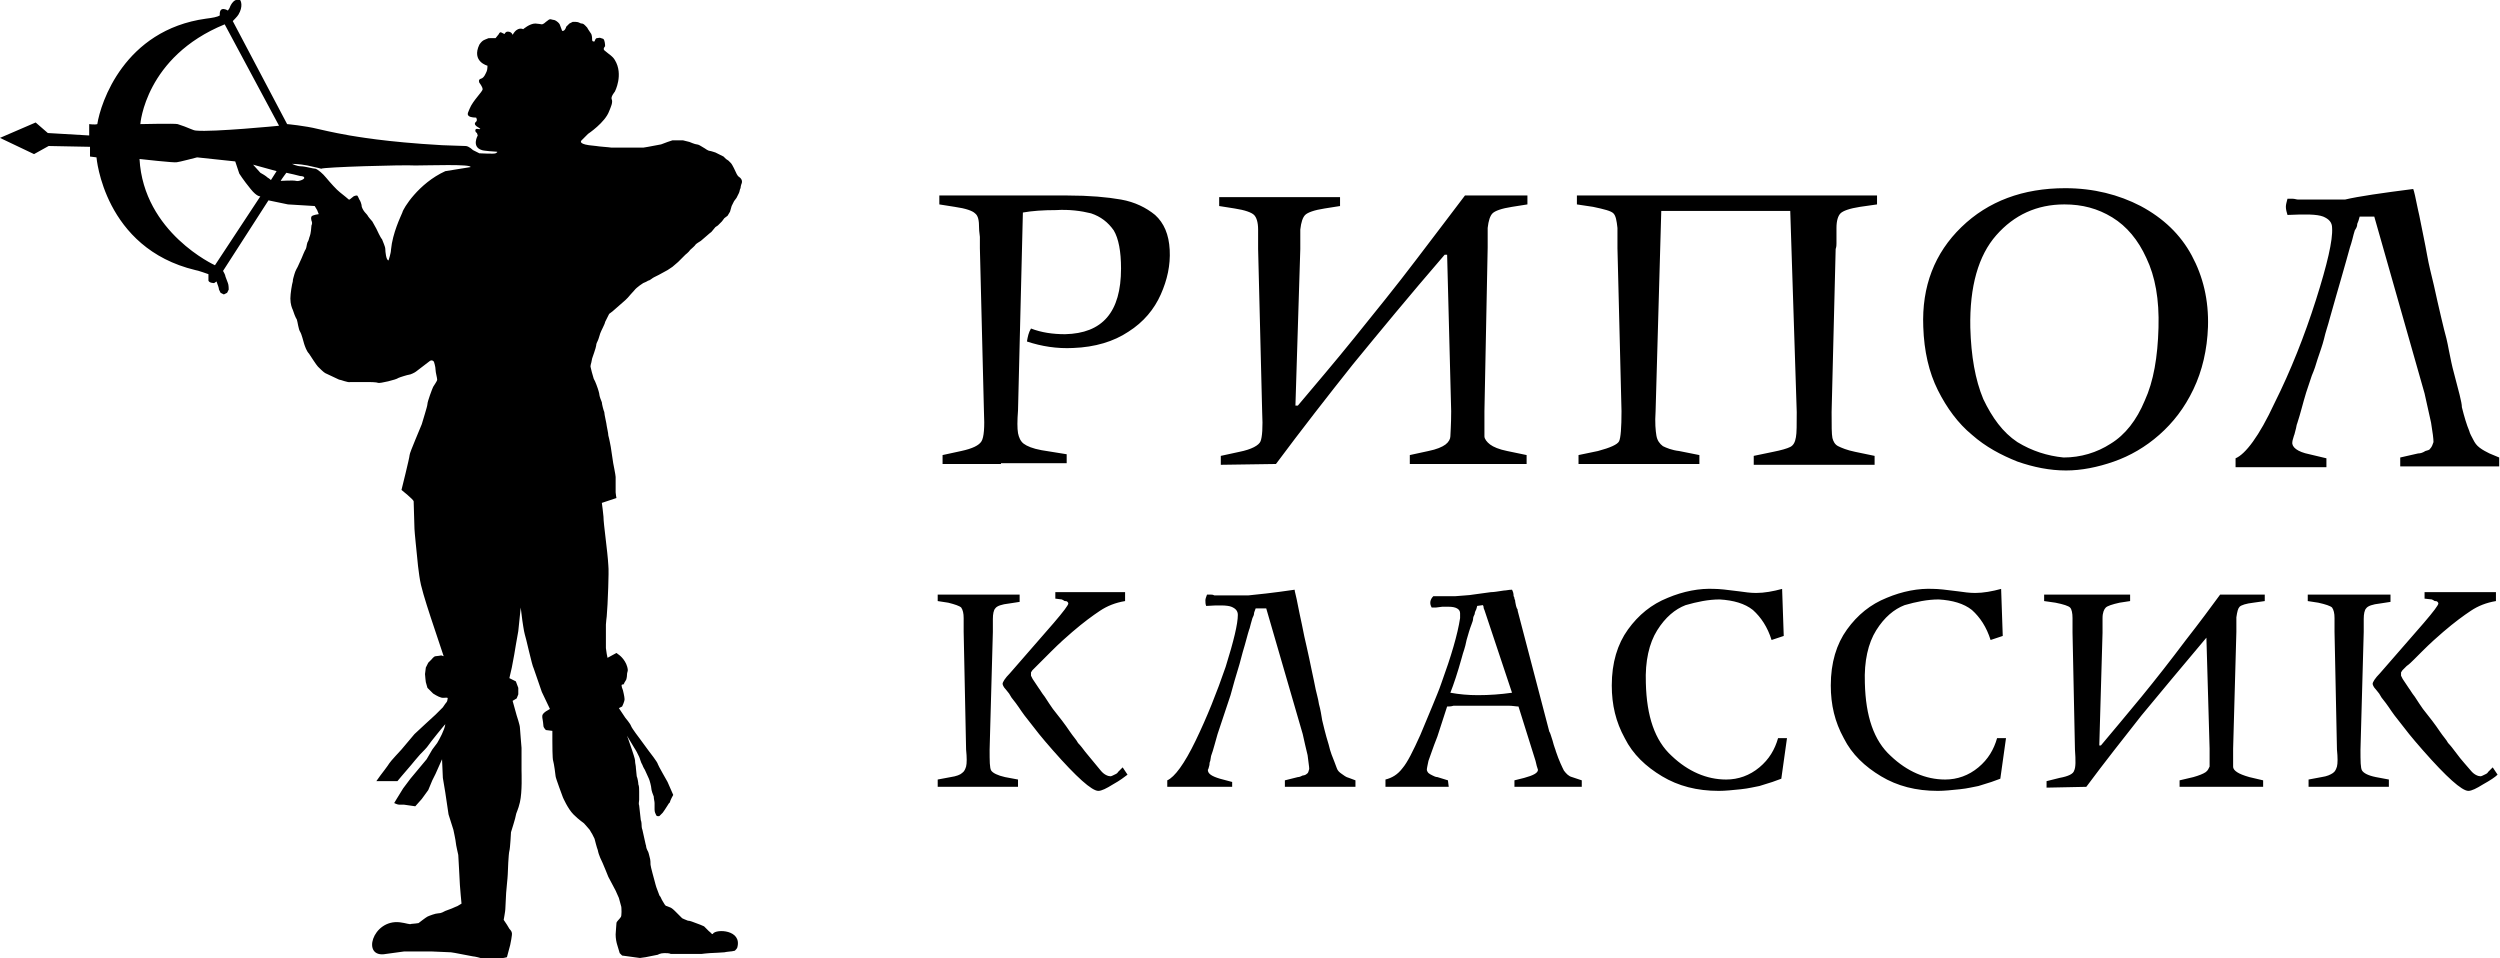 <svg xmlns="http://www.w3.org/2000/svg" viewBox="0 0 308.2 118.1" enable-background="new 0 0 308.2 118.1"><path d="M91.1 21.8c-.2-.1-.4-.6-.4-.6s-.4-.9-.6-1.1l-.3-.3-.3-.2-.3-.3-.4-.2-.6-.3s-.6-.2-.7-.2c-.2 0-.6-.3-.6-.3l-.5-.3s-.3-.2-.5-.2-.9-.3-.9-.3l-.4-.1-.4-.1h-1.3l-.6.2-.8.3-1.6.3-.6.1h-3.9s-.8-.1-1-.1c-.2 0-.9-.1-.9-.1l-.9-.1c-1.4-.2-.9-.6-.9-.6l.8-.8s2.1-1.4 2.6-2.8c.2-.5.5-1.1.3-1.5-.1-.3.4-.9.4-.9s1.1-2.1 0-3.9c-.3-.5-.6-.6-1.3-1.2-.2-.2.1-.5.1-.5s0-.4-.1-.7c-.1-.3-.2-.2-.4-.3-.2-.1-.3 0-.5 0s-.3.4-.3.4-.3.1-.3-.2c0-.2 0-.4-.1-.7l-.4-.6c-.1-.2-.1-.2-.3-.4-.2-.2-.3-.3-.5-.3s-.3-.2-.7-.2h-.4l-.4.2-.4.4c0 .1-.2.6-.5.5l-.3-.8s-.1-.2-.4-.4c-.3-.2-.3-.1-.6-.2s-.4.1-.7.3c-.3.3-.5.3-.5.3s-.6-.1-.8-.1c-.7 0-1.5.7-1.5.7s-.7-.4-1.3.7c0 0-.1-.4-.6-.4-.3 0-.4.3-.4.3l-.4-.2c-.2-.1-.3.2-.3.2l-.4.5h-.6c-.3 0-.3 0-.5.1s-.5.1-.9.7c-1 2.1 1 2.6 1 2.6s0 .5-.1.7c-.1.2-.3.8-.7.9-.4.1-.2.5-.2.5s.4.5.4.8c0 .3-1.2 1.4-1.6 2.4-.1.3-.4.7-.1.9.2.2.9.2.9.2s.2.3 0 .5c-.4.3.1.6.1.6s.5.3.4.3c-.1.1-.6-.2-.6.2 0 .2.2.3.2.3l.1.3s-.8 1.4.5 1.8c.2.1 1.7.2 1.8.2.2 0 .1.1-.1.2s-1.8 0-2 0l-.8-.4s-.5-.5-.9-.5c-.5 0-2.5-.1-2.9-.1-7.1-.4-10.7-1.1-11.4-1.2-.6-.1-2.2-.4-3.9-.8-1.6-.4-3.8-.6-3.8-.6l-6.7-12.7s.6-.6.7-.8c.6-1 .3-1.7.2-1.8-.9-.3-1.3 1-1.3 1l-.2.3s-1.1-.7-1 .6c-.3.2-.9.3-1.7.4-10.1 1.4-13 10.4-13.4 13-.3.1-1 0-1 0v1.4l-5.1-.3-1.5-1.3-4.4 1.9 4.2 2 1.8-1 5.1.1v1.2l.8.1s.9 11.2 12.2 13.9c.2 0 1.6.5 1.6.5v.8c.1.3.7.3.7.3l.3-.2.1.3s.2.5.2.7l.2.4.4.2.4-.2.2-.4s0-.6-.1-.8l-.3-.8c0-.2-.3-.7-.3-.7l5.6-8.7 2.4.5 3.3.2.3.5.2.5s-.8.1-.9.3c-.1.2 0 .4 0 .5.1.2.1.4 0 .6 0 .2-.1 1.1-.2 1.3-.1.2-.1.5-.3.8-.1.3-.1.6-.2.8-.1.1-.5 1.1-.5 1.1l-.5 1.1s-.3.5-.4.9c-.1.4-.2.6-.2.9-.1.3-.3 1.5-.3 2.1 0 .7.2 1.2.3 1.4.1.3.3.9.5 1.2.1.3.2 1.2.4 1.5.2.3.4 1.2.5 1.5.1.3.3.9.6 1.2.2.3.9 1.4 1.1 1.6.2.2.7.7.9.8l1.7.8c.2 0 1.1.4 1.4.3h2.3s.9 0 1.1.1c.2.1 2.3-.4 2.5-.6.2-.1 1.2-.4 1.3-.4.2 0 .8-.3.9-.4l1.7-1.3c.3-.2.5.1.5.1s.2.6.2 1c0 .3.2 1 .2 1.2 0 .2-.4.7-.5.9-.1.2-.7 1.8-.7 2.1 0 .3-.6 2.1-.7 2.5-.1.3-1.5 3.5-1.5 3.8 0 .3-1 4.3-1 4.3s1.5 1.2 1.5 1.4c0 .2.1 3.1.1 3.4 0 .3.3 3.2.3 3.2s.2 2.4.5 3.7c.3 1.3 1.2 4 1.2 4l.9 2.7.7 2.1-.3-.1s-.5.1-.7.1c-.2 0-.5.4-.5.4l-.4.4-.3.6-.1.8c0 .2.1 1 .1 1l.2.7.7.7s.6.4 1 .5c.4.1.8-.1.8.1-.1.6-.1.3-.6 1.1l-.9.9c-.2.2-1.2 1.1-1.2 1.1l-1.4 1.3-1.6 1.9s-1.4 1.5-1.5 1.7c-.1.2-1.1 1.5-1.1 1.5l-.5.7h2.6l.5-.6 1.2-1.4s.9-1.1 1.1-1.3c.2-.2.9-.9 1-1.1.1-.2 2.2-2.8 2.1-2.6-.1.7-.7 1.8-1 2.3l-.6.8-.7 1.2-1 1.2-1 1.2-.9 1.2-.8 1.3-.3.5s.4.2.6.2h.6l.7.1.7.1.8-.9.8-1.1.5-1.2.4-.8.8-1.8.1 2.3.3 1.8.4 2.7.6 1.9s.3 1.4.3 1.6c0 .2.3 1.5.3 1.5s.1 1.6.1 1.8l.1 1.9c0 .2.2 2.3.2 2.3l-.5.3s-.5.2-.7.3l-.8.3c-.2.1-.5.3-.9.3-.3 0-1.1.3-1.3.4-.2.1-1.1.8-1.1.8s-.7.1-.9.1c-.2.1-.6-.1-1.4-.2-3.4-.4-4.8 4.5-1.7 3.9l2.2-.3h3.5s2.1.1 2.3.1c.2 0 2.6.5 2.7.5.2 0 1 .2 1.3.3 1.6.2 2.9-.2 2.9-.2l.4-1.5s.3-1.4.2-1.5c0-.2-.3-.5-.3-.5l-.3-.5-.4-.6s.2-1.1.2-1.3l.1-2c0-.2.2-2 .2-2.3 0-.3.1-2.6.2-2.9.1-.3.2-2.3.2-2.3s.6-1.9.6-2.1c0-.2.3-.7.5-1.6.3-1.3.2-3.6.2-3.9v-2.8c0-.2-.2-2.2-.2-2.5 0-.3-.4-1.5-.4-1.5l-.5-1.8.5-.3.2-.5v-.8l-.3-.8-.6-.3-.2-.1.3-1.3.3-1.6.2-1.2.3-1.7.3-2.9.2 1.6s.2 1.4.3 1.7c.1.2.9 3.9 1.1 4.2l1 2.9c.1.2 1 2.1 1 2.1l-.5.3s-.3.2-.4.4c-.1.2 0 .6 0 .6s.1.6.1.8c0 .2.3.5.3.5l.8.1v1.2c0 .3 0 2.3.1 2.5.1.3.3 1.8.3 1.9 0 .2.9 2.6.9 2.6s.6 1.4 1.3 2.1c.7.7 1.2 1 1.3 1.1.2.2.6.7.7.8.1.2.3.5.3.5l.3.6s.3 1.2.4 1.4c.1.6.5 1.4.6 1.6.1.2.7 1.7.7 1.7l.9 1.7.4.9.3 1.1s.1 1.2-.1 1.3c-.1.2-.5.5-.5.7 0 .2-.1 1.1-.1 1.4 0 .5.1 1 .2 1.3.1.3.3 1 .3 1l.3.3 2.2.3.7-.1 1.5-.3s.3-.2.8-.2c.3 0 .6 0 .8.1h3.8s.8-.1 1-.1c.3 0 1.8-.1 1.8-.1s.5-.1.7-.1c.2 0 .6-.1.6-.1s.3-.3.3-.4c.6-2.2-2.6-2.3-3-1.7-.1.2-.3-.2-.5-.3l-.6-.6c-.2-.1-.7-.3-1-.4-.3-.1-.7-.3-1-.3-.3-.1-.7-.3-.7-.3l-.5-.5-.4-.4s-.3-.3-.5-.4l-.5-.2c-.2 0-.3-.3-.5-.6s-.2-.5-.4-.7l-.3-.8c-.1-.2-.3-1-.3-1s-.5-1.8-.5-2c0-.2 0-.6-.1-.9-.1-.3-.1-.6-.3-.9-.2-.4-.1-.5-.2-.7l-.2-.9-.2-.9c-.1-.2-.1-.6-.1-.6s0-.4-.1-.6l-.1-.9-.1-.9c-.1-.2 0-.5 0-.7v-1c0-.3 0-.7-.1-.9 0-.2-.1-.8-.2-1l-.1-1c0-.3-.1-.6-.1-.8 0-.2 0-.3-.4-1.5s-.6-1.7-.6-1.7l.9 1.5s.2.3.3.5l.3.6c.1.2.2.7.4 1 .1.3.3.6.3.6s.4.9.5 1.1c.1.2.3 1 .3 1.2 0 .2.2.8.3 1 0 .3.1.6.1.8v.8c0 .3.1.5.2.7.1.2.4.1.4.1l.4-.4s.5-.7.6-.9c.1-.2.2-.3.3-.4 0-.2.4-.9.4-.9l-.7-1.6s-1.2-2.1-1.2-2.2c0-.2-1.1-1.6-1.1-1.6l-1.1-1.5s-1-1.3-1.1-1.6c-.1-.3-.7-1-.7-1l-.8-1.2.4-.2s.3-.6.3-.9c0-.3-.2-1.1-.2-1.1s-.3-.7-.1-.7c.5-.1.2-.1.2-.1l.3-.5s.1-.3.1-.6.1-.4.1-.6c-.1-1.1-1-1.8-1-1.8l-.4-.3-1.1.6-.1-.5-.1-.7v-2.9c0-.2.1-1 .1-1l.1-1.5s.2-4 .1-4.8c-.1-1.8-.6-5.1-.6-6 0-.2-.2-1.7-.2-1.7l1.8-.6s-.1-.5-.1-.7v-1.9c0-.2-.3-1.7-.3-1.7l-.3-2s-.2-1.1-.3-1.4c0-.3-.2-1.1-.2-1.2 0-.2-.3-1.4-.3-1.7-.1-.2-.3-1-.3-1.2-.1-.2-.3-.8-.3-.9 0-.2-.2-.8-.2-.8s-.3-.9-.5-1.2c-.1-.3-.4-1.4-.4-1.5 0-.2.1-.5.1-.5l.1-.5s.5-1.4.5-1.6c0-.2.1-.4.2-.6.1-.2.2-.6.3-.9.1-.3.6-1.2.6-1.4l.2-.4.3-.6.4-.3 1.6-1.4.3-.3s.6-.7.8-.9c.3-.4 1.1-.9 1.1-.9s.5-.2.6-.3c.2 0 .5-.3.7-.4l.6-.3 1.1-.6.6-.4.7-.6.9-.9s.4-.3.6-.6c.2-.2.5-.4.7-.7 0 0 .4-.3.6-.4l.7-.6c.2-.2.6-.5.6-.5l.5-.6.3-.2.2-.2.3-.3.3-.4.4-.3.3-.5.2-.7.3-.6.3-.4.3-.6c.1-.2.1-.5.2-.6 0-.2.1-.5.1-.5s.3-.5-.3-.9zm-64.6 10.9s-8.8-4-9.3-13.1c0 0 4.4.5 4.6.4.2 0 2.5-.6 2.5-.6l4.7.5.5 1.5s.5.8 1.4 1.9c.8 1 1.2.9 1.2.9l-5.6 8.5zm6.9-10.5s-.2-.2-.4-.3c-.2-.2-.7-.5-.9-.6-.1-.1-.9-1-.9-1l2.9.8-.7 1.1zm-9.2-6.1c-.4 0-1-.4-2.3-.8-.3-.1-4.6 0-4.6 0s.6-8.3 10.4-12.3l6.7 12.5c.1 0-8.2.8-10.2.6zm12.3 6.2c-.3-.1-1.9 0-1.9 0 .1-.2.7-1 .7-1l.9.2.8.2s.5 0 .5.2c.1.2-.7.5-1 .4zm21.5-1.7l-3.1.5c-3.3 1.5-5.2 4.6-5.3 5.1-.2.5-1.2 2.5-1.4 4.6 0 .4-.3 1.3-.3 1.3-.3 0-.4-1.1-.4-1.4 0-.3-.3-.9-.4-1.2-.2-.2-.6-1.1-.7-1.3l-.5-.9c-.2-.2-.5-.6-.5-.6s-.1-.2-.3-.4c-.2-.2-.4-.5-.5-.8 0-.3-.2-.8-.3-.9-.1-.2-.2-.5-.3-.5-.2 0-.4.1-.4.1l-.5.4h-.1s-.7-.6-1.1-.9c-.4-.3-1.2-1.2-1.7-1.8-.4-.5-1-1-1.3-1.1-.3 0-1.3-.3-1.8-.3s-1.1-.3-1.1-.3.9 0 1.9.2c1 .2 1.7.4 1.7.4.2-.2 10.2-.5 11.6-.4 1.5 0 7-.2 6.8.2zM123.4 57.2h-7.2v-1.1l2.3-.5c1.4-.3 2.2-.7 2.5-1.2.3-.5.4-1.7.3-3.7l-.5-20.1v-1.4c0-.2-.1-.6-.1-1.1 0-.9-.1-1.5-.5-1.8-.3-.3-1.1-.6-2.5-.8l-1.9-.3v-1.1h15.8c2.7 0 4.9.2 6.6.5 1.7.3 3.1 1 4.2 1.9 1.1 1 1.7 2.4 1.8 4.3.1 1.9-.3 3.7-1.1 5.5-.8 1.8-2.1 3.4-4 4.6-1.8 1.2-4.1 1.9-6.8 2-2 .1-3.9-.2-5.7-.8.1-.6.2-1.1.5-1.6 1.3.5 2.7.7 4.2.7 4.6-.1 6.9-2.7 6.9-8.1 0-2.1-.3-3.7-.9-4.7-.7-1-1.6-1.7-2.8-2.1-1.2-.3-2.7-.5-4.3-.4-1.6 0-3 .1-4.1.3l-.6 24.4c-.1 1.3-.1 2.2 0 2.8.1.5.3 1 .7 1.3.4.3 1.1.6 2.2.8l3.1.5v1.1h-8.1zM178.1 31.4c-4.4 5.1-8.1 9.6-11.3 13.5-3.1 3.9-6.3 8-9.5 12.3l-6.8.1v-1.1l2.3-.5c1.5-.3 2.4-.8 2.6-1.3.2-.5.3-1.7.2-3.6l-.5-20.1v-2.4c0-.9-.2-1.5-.5-1.8-.3-.3-1.1-.6-2.4-.8l-1.9-.3v-1.1h14.9v1.1l-1.9.3c-1.3.2-2.1.5-2.4.8-.3.3-.5.9-.6 1.8v2.4l-.6 19.3h.3c2.1-2.5 4.5-5.3 7-8.4 2.5-3.1 5.1-6.3 7.6-9.6s4.5-5.9 6-7.9h7.7v1.1l-1.9.3c-1.3.2-2.1.5-2.4.8-.3.3-.5.9-.6 1.8v2.4l-.4 20.2v3.1c0 .3.3.7.7 1 .4.3 1.1.6 2.1.8l2.4.5v1.1h-14.4v-1.1l2.3-.5c1-.2 1.7-.5 2.1-.8.4-.3.6-.7.6-1 0-.3.1-1.4.1-3.1l-.5-19.3h-.3zM202 57.2h-7.4v-1.1l2.4-.5c1.5-.4 2.4-.8 2.6-1.2.2-.4.3-1.7.3-3.7l-.5-20.1v-2.5c-.1-.9-.2-1.5-.5-1.8-.3-.3-1.1-.5-2.5-.8l-2-.3v-1.1h37v1.1l-2.1.3c-1.3.2-2.1.5-2.4.8-.3.3-.5.9-.5 1.8v1.9c0 .2 0 .4-.1.7l-.5 20.1c0 1.7 0 2.7.1 3.2.1.4.3.8.7 1 .4.2 1.1.5 2.1.7l2.4.5v1.1h-14.9v-1.1l2.4-.5c1-.2 1.7-.4 2.1-.6.4-.2.6-.6.7-1.2.1-.5.1-1.6.1-3.1l-.8-24.8h-15.9l-.7 24.7c-.1 1.4 0 2.4.1 3 .1.6.4 1 .8 1.3.4.2 1.1.5 2 .6l2.5.5v1.1h-7.5zM248.7 54.5c-1.8-1.2-3.1-3-4.2-5.3-1-2.4-1.5-5.3-1.6-8.8-.1-5.1 1-8.9 3.2-11.4s5-3.8 8.4-3.8c2.2 0 4.1.5 5.9 1.6 1.8 1.1 3.2 2.8 4.2 5 1.1 2.3 1.6 5.1 1.5 8.6-.1 3.6-.6 6.6-1.7 9-1 2.4-2.4 4.2-4.2 5.3-1.7 1.1-3.7 1.7-5.8 1.7-2-.2-3.9-.8-5.7-1.9zm11.9 2.4c2-.7 3.9-1.8 5.6-3.3 1.7-1.5 3.1-3.3 4.2-5.6s1.7-4.9 1.8-7.7c.1-3.3-.6-6.2-2-8.8-1.4-2.6-3.5-4.6-6.3-6.1-2.7-1.4-5.8-2.2-9.3-2.2-5.2 0-9.5 1.6-12.8 4.8-3.3 3.2-4.9 7.3-4.7 12.3.1 3 .7 5.6 1.8 7.8s2.5 4.1 4.2 5.5c1.7 1.5 3.6 2.5 5.6 3.3 2 .7 4 1.1 6 1.1 1.9 0 3.9-.4 5.9-1.1zM297.5 23.3c.1.2.3 1.1.6 2.6.2.8.4 2 .7 3.4.3 1.4.5 2.8.8 4 .3 1.2.6 2.5.9 3.9.3 1.4.6 2.5.8 3.4.2.7.4 1.5.6 2.6.2 1 .4 2 .6 2.7.6 2.3 1 3.7 1 4.3.3 1.2.6 2.2.9 2.9.1.4.3.7.5 1.1.2.4.4.7.8 1 .4.3.8.5 1.2.7l1.2.5v1.1h-12.2v-1.1l2.2-.5c.3 0 .6-.1.9-.3.3-.1.5-.1.6-.3.2-.2.3-.5.4-.8 0-.4-.1-1.2-.3-2.4l-.8-3.6-6.2-21.8h-1.8c-.1.4-.2.7-.3.9 0 .3-.1.5-.3.8-.1.3-.2.7-.3 1.1-.1.4-.2.7-.3 1-.2.8-.6 2.1-1.1 3.9-.3 1.1-.8 2.7-1.4 4.9-.2.8-.5 1.6-.7 2.5-.2.8-.5 1.6-.8 2.5-.2.7-.4 1.3-.7 2l-.7 2.1c-.4 1.3-.7 2.6-1.1 3.8-.1.2-.1.5-.2.8-.1.3-.1.5-.2.7-.1.4-.2.6-.2.8-.1.6.6 1.2 2.1 1.5l2.1.5v1.1h-11.2v-1.1c1.2-.5 2.9-2.7 4.8-6.8 2-4 3.7-8.3 5.1-12.7 1.4-4.4 2.1-7.4 2-8.9 0-.7-.4-1.1-1.1-1.4-.8-.3-2.2-.3-4.4-.2-.1-.3-.2-.7-.2-1 0-.3.1-.6.2-1h.6c.3 0 .5.1.7.1h5.8c1.7-.4 4.5-.8 8.4-1.3zM138.7 73.3v.8c-1.2.2-2.2.6-3.1 1.2-.9.6-2 1.4-3.4 2.6-.7.6-1.6 1.4-2.6 2.4l-1 1-.8.8-.2.2-.3.3s-.1.1-.2.3v.4l.1.2.1.2.4.6.4.6c.1.1.3.5.7 1 .4.6.7 1.1 1 1.5.8 1 1.5 1.9 2.1 2.8.4.6.8 1 1 1.4.3.3.6.7.9 1.1l1.9 2.3c.4.5.9.7 1.2.7.1 0 .3-.1.7-.3.1-.1.2-.1.2-.2l.2-.2.2-.2.2-.2.6.9c-.4.3-.9.7-1.8 1.2-.8.5-1.4.8-1.8.8-.8 0-2.7-1.7-5.6-5-.7-.8-1.3-1.5-1.7-2l-1.8-2.3c-.3-.4-.5-.7-.7-1-.2-.3-.5-.7-.9-1.2l-.3-.5-.4-.5c-.3-.3-.4-.6-.4-.7 0-.2.3-.7.9-1.3l5.4-6.2c1.2-1.4 1.8-2.2 1.8-2.4 0-.1-.1-.2-.1-.2-.1-.1-.2-.1-.3-.1 0 0-.1 0-.2-.1l-.2-.1-.8-.1v-.8h8.6zm-23.3 0h10.3v.9l-1.3.2c-.9.1-1.5.3-1.7.6-.2.2-.3.7-.3 1.3v1.6l-.4 14.5c0 1.4 0 2.3.2 2.6.2.3.8.6 1.7.8l1.6.3v.9h-9.9v-.9l1.6-.3c.7-.1 1.2-.3 1.4-.5.3-.2.4-.5.5-.8.1-.4.1-1.1 0-2.1l-.3-14.5v-1.7c0-.6-.1-1-.3-1.3-.2-.2-.8-.4-1.6-.6l-1.3-.2v-.8zM159.6 72.7c0 .2.2.8.4 1.9.1.6.3 1.4.5 2.4s.4 2 .6 2.8c.2.9.4 1.8.6 2.8.2 1 .4 1.8.5 2.4.1.5.3 1.1.4 1.8.2.7.3 1.4.4 2 .4 1.7.7 2.7.8 3 .2.9.5 1.6.7 2.1l.3.8c.1.3.3.5.6.7.3.2.5.4.9.5l.8.3v.8h-8.7v-.8l1.6-.4c.2 0 .4-.1.6-.2.2 0 .4-.1.5-.2.2-.1.2-.3.3-.6 0-.3-.1-.8-.2-1.7-.2-.8-.4-1.7-.6-2.6l-4.5-15.5h-1.3c-.1.3-.2.5-.2.6 0 .2-.1.4-.2.6l-.2.7c-.1.3-.1.5-.2.7-.2.6-.4 1.5-.8 2.8-.2.8-.5 1.9-1 3.5l-.5 1.8-.6 1.8-.5 1.5-.5 1.5c-.3 1-.5 1.9-.8 2.7l-.1.6c-.1.2-.1.4-.1.5-.1.3-.1.5-.2.6 0 .5.5.8 1.5 1.1l1.5.4v.6h-8v-.8c.9-.4 2.1-2 3.5-4.9 1.4-2.9 2.6-5.9 3.7-9.1 1-3.2 1.5-5.3 1.5-6.4 0-.5-.3-.8-.8-1-.5-.2-1.6-.2-3.1-.1-.1-.2-.1-.5-.1-.7 0-.2.1-.4.2-.7h.4c.2 0 .3 0 .5.1h4.2c1-.1 3-.3 5.7-.7zM180.2 81.1c.1-.4.2-.7.3-1 .1-.3.2-.7.3-1.2.2-.7.4-1.4.6-1.9.1-.3.2-.5.2-.7 0-.2.1-.4.2-.6 0-.2.1-.4.2-.6.1-.3.1-.4.1-.4l.7-.1s.1.1.1.3c0 .1.1.3.1.3l3.4 10.2c-1.4.2-2.8.3-4.2.3-1.2 0-2.3-.1-3.4-.3.4-1 .9-2.5 1.4-4.3zm5.2-8.3c-.7.1-1.2.2-1.6.2-.7.1-1.4.2-2.2.3-.5.1-1.2.1-2.2.2h-2.7c-.4.4-.5.9-.2 1.4h.5l.8-.1h.8c.9 0 1.4.3 1.4.8v.6c-.3 2-1.1 4.7-2.3 8-.3.9-.7 1.8-1.1 2.8l-.5 1.2-.5 1.2-.5 1.2c-.9 2-1.6 3.4-2.2 4.1-.6.8-1.3 1.2-2.1 1.4v.9h7.8l-.1-.8-1.3-.4c-.2 0-.4-.1-.6-.2-.2-.1-.4-.2-.5-.3-.1-.1-.2-.3-.2-.4 0-.2.1-.6.2-1.1.2-.5.5-1.5 1.1-3l1.2-3.7c.2 0 .5 0 .8-.1h6.7c.6 0 1 .1 1.3.1l2.1 6.7c.1.5.2.8.3 1.1 0 .4-.6.7-1.7 1l-1.2.3v.8h8.3v-.8l-1.2-.4c-.4-.1-.7-.4-1-.8-.2-.4-.6-1.2-1-2.4 0-.1-.2-.5-.4-1.3-.2-.6-.3-1-.4-1.1l-3.9-14.9c0-.1 0-.2-.1-.3l-.1-.3-.1-.5c0-.1 0-.2-.1-.4 0-.2-.1-.3-.1-.3 0-.4-.1-.6-.2-.8-.4 0-.7.1-1 .1zM218.4 78.9c-.5-1.6-1.3-2.8-2.3-3.7-1-.8-2.4-1.2-4.1-1.3-1.4 0-2.8.3-4.2.7-1.3.5-2.5 1.5-3.5 3.1s-1.5 3.8-1.4 6.5c.1 4.1 1.1 7.1 3.2 9 2 1.9 4.3 2.9 6.7 2.9 1.5 0 2.9-.5 4.1-1.5 1.2-1 1.9-2.2 2.3-3.6h1.1l-.7 5-1.1.4-1.6.5c-.6.1-1.3.3-2.3.4-1 .1-1.9.2-2.7.2-2.7 0-5-.6-7-1.8-2-1.2-3.6-2.7-4.6-4.7-1.1-2-1.6-4.1-1.6-6.5 0-2.8.7-5.1 2-6.9 1.3-1.8 2.9-3.1 4.9-3.9 1.9-.8 3.9-1.2 5.8-1.1.5 0 1.5.1 3 .3.7.1 1.4.2 2.1.2 1 0 2.1-.2 3.2-.5l.2 5.8-1.5.5zM245.4 78.9c-.5-1.6-1.3-2.8-2.3-3.7-1-.8-2.4-1.2-4.1-1.3-1.4 0-2.8.3-4.2.7-1.3.5-2.5 1.5-3.5 3.1s-1.5 3.8-1.4 6.5c.1 4.1 1.1 7.1 3.2 9 2 1.9 4.3 2.9 6.7 2.9 1.5 0 2.9-.5 4.1-1.5 1.2-1 1.9-2.2 2.3-3.6h1.1l-.7 5-1.1.4-1.6.5c-.6.1-1.3.3-2.3.4-1 .1-1.9.2-2.7.2-2.7 0-5-.6-7-1.8-2-1.2-3.6-2.7-4.6-4.7-1.1-2-1.6-4.1-1.6-6.5 0-2.8.7-5.1 2-6.9 1.3-1.8 2.9-3.1 4.9-3.9 1.9-.8 3.9-1.2 5.8-1.1.5 0 1.5.1 3 .3.7.1 1.4.2 2.1.2 1 0 2.1-.2 3.2-.5l.2 5.8-1.5.5zM272.1 78.5c-3.1 3.7-5.8 6.9-8.1 9.7-2.2 2.8-4.5 5.7-6.8 8.8l-4.9.1v-.8l1.6-.4c1.1-.2 1.7-.5 1.8-.9.2-.4.2-1.2.1-2.6l-.3-14.4v-1.8c0-.6-.1-1.1-.3-1.3-.2-.2-.8-.4-1.8-.6l-1.4-.2v-.8h10.6v.8l-1.3.2c-.9.2-1.5.4-1.7.6-.2.2-.4.6-.4 1.3v1.8l-.4 13.9h.2c1.5-1.8 3.2-3.8 5-6 1.8-2.2 3.6-4.5 5.4-6.9 1.8-2.3 3.2-4.2 4.3-5.7h5.5v.8l-1.4.2c-.9.1-1.5.3-1.7.5-.2.2-.3.6-.4 1.3v1.8l-.4 14.4v2.2c0 .3.2.5.5.7.3.2.8.4 1.5.6l1.7.4v.8h-10.3v-.8l1.7-.4c.7-.2 1.2-.4 1.5-.6.3-.2.4-.5.5-.7v-2.2l-.4-13.9h.1zM307.7 73.3v.8c-1.2.2-2.2.6-3.1 1.2-.9.6-2 1.4-3.4 2.6-.7.6-1.6 1.4-2.6 2.4l-1 1c-.3.3-.6.6-.9.8l-.2.2-.3.3s-.1.1-.2.3v.4l.1.2.1.2.4.6.4.6c.1.1.3.5.7 1 .4.6.7 1.1 1 1.5.8 1 1.5 1.9 2.1 2.8.4.6.8 1 1 1.4.3.3.6.7.9 1.1.8 1.1 1.5 1.8 1.9 2.3.4.5.9.7 1.2.7.1 0 .3-.1.7-.3.1-.1.2-.1.2-.2l.2-.2.2-.2.2-.2.6.9c-.3.3-.9.7-1.8 1.2-.8.5-1.4.8-1.8.8-.8 0-2.7-1.7-5.6-5-.7-.8-1.3-1.5-1.7-2l-1.8-2.3c-.3-.4-.5-.7-.7-1-.2-.3-.5-.7-.9-1.2l-.3-.5-.4-.5c-.3-.3-.4-.6-.4-.7 0-.2.3-.7.9-1.3l5.4-6.2c1.2-1.4 1.8-2.2 1.8-2.4 0-.1-.1-.2-.1-.2-.1-.1-.2-.1-.3-.1 0 0-.1 0-.2-.1l-.2-.1-.9-.1v-.8h8.8zm-23.3 0h10.3v.9l-1.3.2c-.9.1-1.5.3-1.7.6-.2.2-.3.7-.3 1.3v1.6l-.4 14.5c0 1.4 0 2.3.2 2.6.2.3.7.6 1.7.8l1.6.3v.9h-9.9v-.9l1.6-.3c.7-.1 1.1-.3 1.4-.5.3-.2.4-.5.5-.8.1-.4.1-1.1 0-2.1l-.3-14.5v-1.7c0-.6-.1-1-.3-1.3-.2-.2-.8-.4-1.7-.6l-1.3-.2v-.8z"/></svg>